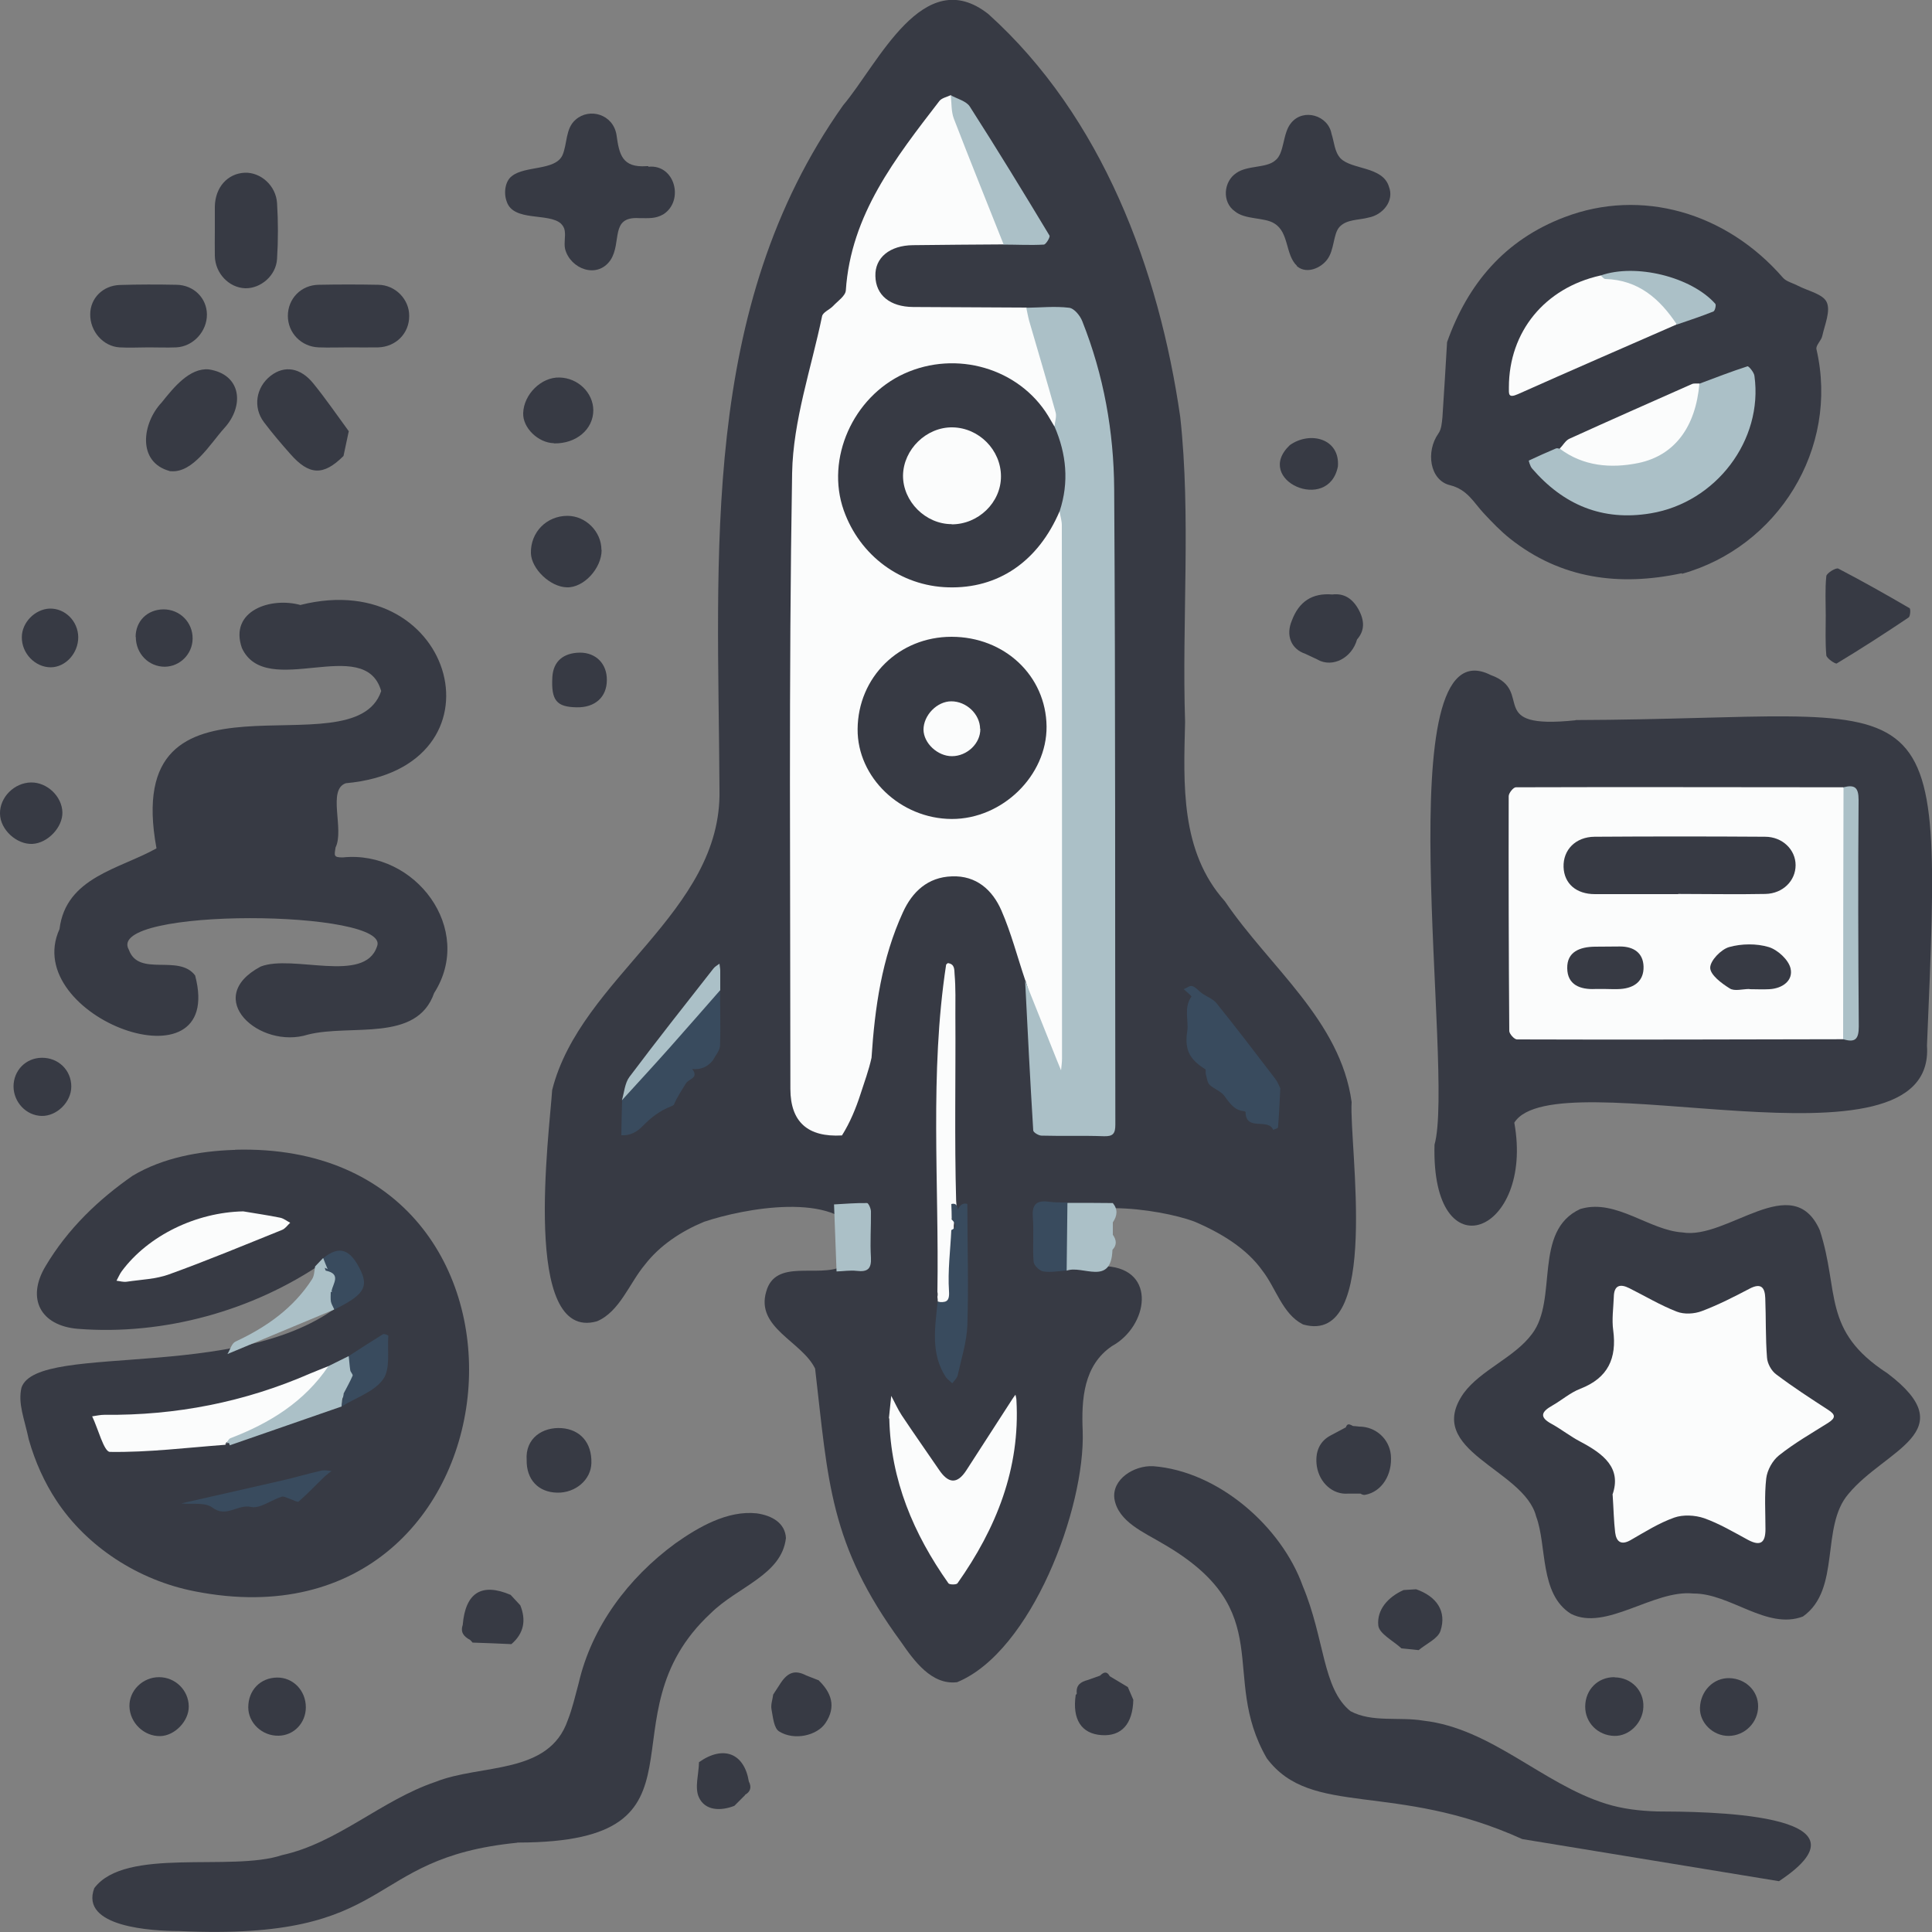 <?xml version="1.0" encoding="UTF-8"?>
<svg id="Layer_1" data-name="Layer 1" xmlns="http://www.w3.org/2000/svg" viewBox="0 0 100 100">
  <rect x="0" y="0" width="100" height="100" fill="#808080" stroke="none"/>
  <defs>
    <style>
      .cls-1 {
        fill: #394b5e;
      }

      .cls-1, .cls-2, .cls-3, .cls-4 {
        stroke-width: 0px;
      }

      .cls-2 {
        fill: #373a44;
      }

      .cls-3 {
        fill: #abc0c7;
      }

      .cls-4 {
        fill: #fbfcfc;
      }
    </style>
  </defs>
  <path class="cls-2" d="M67.42,68.54c-1.04-.54-1.38-1.87-2.07-2.76-.81-1.15-2.15-1.97-3.55-2.56-1.76-.65-6.73-1.4-7.66.66-.31,1.73,1.91,1.71,3.13,1.66,2.63.17,2.15,3.11.29,4.13-1.48,1-1.59,2.76-1.52,4.4.14,3.98-2.65,11.42-6.5,13-1.32.16-2.23-1.11-2.9-2.08-3.72-5.07-3.77-8.33-4.45-14.15-.68-1.41-3.09-2.11-2.53-3.99.48-1.72,2.67-.7,3.93-1.3.63-.29,1.07-1.02.87-1.61-1.18-2.31-6-1.38-8.02-.7-1.18.49-2.29,1.22-3.06,2.22-.8.95-1.3,2.43-2.48,2.93-3.92,1.11-2.46-9.78-2.32-11.97,1.47-5.84,8.8-9.18,8.66-15.54-.06-12.16-1.05-24.91,6.4-35.43,1.82-2.15,4.15-7.38,7.52-4.72,5.89,5.31,8.83,13.22,9.93,20.86.56,5.12.08,10.58.25,15.78-.08,3.22-.25,6.7,2.06,9.28,2.32,3.42,5.98,6.17,6.56,10.39-.14,2.25,1.53,12.63-2.49,11.52l-.05-.02Z"/>
  <path class="cls-2" d="M12.17,59.51c17.55-.48,15.3,26.27-2.07,22.86-2.96-.57-5.62-2.33-7.18-4.7-.62-.94-1.1-2-1.43-3.16-.23-1.09-.57-1.85-.38-2.68.82-2.48,12.22-.07,17.08-4.82.95-.98-.39-2.44-1.46-1.66-3.63,2.49-8.25,3.78-12.7,3.43-1.94-.16-2.67-1.57-1.68-3.23,1.16-1.96,2.77-3.48,4.51-4.69,1.58-.95,3.5-1.28,5.22-1.34h.09Z"/>
  <path class="cls-2" d="M81.55,37.27c19.01-.06,19.03-3.04,18.19,16.85.49,7.1-19.24.6-21.36,3.99,1.04,5.74-4.31,7.88-4.13,1.14,1.07-3.77-2.58-27.09,2.91-24.31,2.32.83-.38,2.84,4.4,2.34Z"/>
  <path class="cls-2" d="M15.56,31.31c8.05-2.02,10.87,8.45,2.34,9.23-.97.33-.07,2.39-.53,3.32-.07.43-.11.52.37.52,3.76-.39,6.84,3.72,4.73,7.02-.9,2.58-4.3,1.59-6.53,2.15-2.49.79-5.51-1.89-2.45-3.52,1.65-.65,5.37.9,6.02-1.03.86-1.93-14.13-2.06-12.84.16.51,1.43,2.58.2,3.43,1.33,1.61,6.11-9.09,2.14-7.02-2.4.33-2.69,3.12-3.11,5.02-4.18-1.89-10.22,10.19-3.86,11.63-8.14-.84-2.97-5.96.48-7.21-2.23-.67-1.93,1.5-2.66,3.05-2.22Z"/>
  <path class="cls-2" d="M87.05,29.67c-3.23.69-6.25.3-8.89-1.79-.49-.39-.93-.85-1.35-1.3-.53-.56-.84-1.24-1.77-1.47-1.04-.26-1.25-1.74-.59-2.67.16-.22.18-.56.21-.84.09-1.3.16-2.59.24-3.89,1.07-3.02,2.99-5.3,6.08-6.47,3.96-1.51,8.36-.26,11.31,3.14.18.2.51.27.77.41.52.27,1.3.43,1.49.85.21.46-.1,1.16-.23,1.75-.05.24-.35.49-.3.69,1.19,5.16-2.02,10.24-6.96,11.62Z"/>
  <path class="cls-2" d="M81.86,62.56c1.8-.5,3.51,1.12,5.22,1.23,2.32.4,5.7-3.28,7.11-.12,1.04,3.18.09,5.2,3.5,7.41,4.01,3.03-.12,3.95-2.01,6.24-1.47,1.69-.37,4.94-2.36,6.35-1.87.71-3.77-1.21-5.68-1.19-2.05-.21-4.52,1.97-6.33,1.05-1.64-1.03-1.23-3.53-1.8-5.04-.62-2.46-5.86-3.38-3.75-6.38.89-1.21,2.63-1.84,3.54-3.07,1.36-1.79.03-5.32,2.49-6.46l.07-.02Z"/>
  <path class="cls-2" d="M78.79,95.19c-6.62-3-10.91-1.09-13.22-4.18-2.5-4.32.69-7.61-5.38-11.11-.96-.58-2.32-1.13-2.51-2.33-.13-1,1.01-1.73,2.01-1.68,3.38.26,6.64,3.13,7.74,6.2,1.15,2.75,1.01,5.3,2.47,6.48,1.12.6,2.51.28,3.77.49,3.52.4,6.18,3.28,9.45,4.3.86.27,1.74.37,2.65.4,2.26.01,11.73.02,6.31,3.61"/>
  <path class="cls-2" d="M26.77,95.38c-8.11.8-6.11,5.1-17.5,4.57-1.38,0-5.15-.2-4.39-2.22,1.61-2.15,7.09-.83,9.72-1.71,2.88-.63,5.15-2.85,7.94-3.79,2.34-.94,5.87-.34,6.85-3.2.23-.58.39-1.27.56-1.9.67-2.92,2.56-5.45,5-7.24,1.2-.85,2.7-1.72,4.21-1.56.81.11,1.48.51,1.52,1.28-.22,1.91-2.49,2.51-3.88,3.88-5.86,5.42.67,11.85-9.94,11.88h-.09Z"/>
  <path class="cls-2" d="M33.56,8.63c1.38-.14,1.86,1.76.78,2.46-.42.24-.74.2-1.27.2-1.51-.09-.87,1.25-1.47,2.17-.69,1-2.08.46-2.35-.57-.07-.31.03-.64-.02-.95-.02-.15-.1-.27-.2-.37-.64-.57-2.45-.08-2.8-1.13-.17-.44-.09-1.07.27-1.33.68-.54,2.23-.27,2.61-1.07.26-.59.15-1.4.69-1.85.7-.62,1.93-.29,2.11.79.14,1.02.29,1.71,1.56,1.62h.09Z"/>
  <path class="cls-2" d="M67.13,13.76c-.61-.57-.4-1.74-1.18-2.2-.51-.32-1.5-.18-2.03-.62-.68-.47-.6-1.55.08-1.99.57-.4,1.54-.24,2-.64.5-.37.37-1.42.84-1.96.63-.76,1.91-.38,2.08.58.14.42.15.92.46,1.26.57.6,2.19.41,2.51,1.47.29.73-.31,1.46-1.05,1.6-.51.14-1.15.08-1.52.5-.32.37-.25,1.19-.63,1.68-.33.44-1.04.74-1.52.37l-.05-.04Z"/>
  <path class="cls-2" d="M18.07,17.98c-.52,0-1.05.02-1.57,0-.91-.03-1.6-.75-1.6-1.63,0-.89.68-1.6,1.6-1.61,1.02-.02,2.05-.02,3.08,0,.89.01,1.61.76,1.6,1.62,0,.9-.69,1.59-1.6,1.62-.5.01-1,0-1.5,0h0Z"/>
  <path class="cls-2" d="M7.69,17.98c-.5,0-1,.03-1.5,0-.85-.05-1.53-.83-1.52-1.71,0-.83.65-1.49,1.53-1.52.98-.03,1.96-.03,2.93-.01.9.01,1.57.69,1.58,1.53.01.88-.71,1.67-1.59,1.71-.48.02-.96,0-1.43,0Z"/>
  <path class="cls-2" d="M11.12,11.91c0-.41,0-.81,0-1.22.02-1,.66-1.71,1.55-1.75.82-.03,1.61.66,1.67,1.57.06.96.06,1.93,0,2.89-.05.87-.85,1.54-1.65,1.52-.84-.03-1.55-.77-1.57-1.67-.01-.45,0-.9,0-1.35,0,0,0,0,0,0Z"/>
  <path class="cls-2" d="M8.78,24.38c-1.69-.46-1.43-2.47-.41-3.55.63-.79,1.45-1.8,2.44-1.71,1.7.26,1.85,1.9.79,3.05-.72.8-1.6,2.31-2.75,2.22h-.07Z"/>
  <path class="cls-2" d="M18.05,22.33c-.09.42-.18.85-.27,1.27-1.04,1.04-1.78,1.01-2.76-.11-.47-.53-.93-1.07-1.36-1.64-.58-.77-.41-1.81.35-2.4.71-.55,1.54-.43,2.21.4.65.8,1.23,1.65,1.84,2.48Z"/>
  <path class="cls-2" d="M94.5,31.87c0-.69-.04-1.37.03-2.05.02-.16.5-.45.62-.39,1.25.65,2.47,1.34,3.69,2.05.06.04.04.42-.05.48-1.22.82-2.46,1.62-3.72,2.38-.07.04-.52-.26-.54-.42-.06-.68-.03-1.37-.03-2.05Z"/>
  <path class="cls-2" d="M72.54,85.32c-.42-.39-1.16-.76-1.2-1.19-.08-.81.5-1.47,1.31-1.83.22-.01.44-.03.65-.04,1.06.37,1.59,1.14,1.26,2.15-.13.41-.74.67-1.13,1-.3-.03-.59-.06-.89-.09Z"/>
  <path class="cls-2" d="M3.23,42.04c.02.78-.76,1.6-1.55,1.64-.82.04-1.67-.74-1.68-1.56-.02-.85.74-1.61,1.61-1.62.83-.01,1.6.72,1.62,1.55Z"/>
  <path class="cls-2" d="M26.93,83.09c.31.77.19,1.45-.46,2.01-.67-.03-1.34-.06-2.01-.08-.04-.05-.08-.09-.13-.14-.32-.17-.51-.39-.38-.77.14-1.68.98-2.2,2.48-1.56.17.18.33.36.5.54Z"/>
  <path class="cls-2" d="M8.23,86.81c.84,0,1.53.67,1.54,1.51.01.76-.72,1.52-1.47,1.54-.85.02-1.58-.69-1.6-1.54-.02-.81.68-1.51,1.53-1.51Z"/>
  <path class="cls-2" d="M83.58,86.82c.86.01,1.52.69,1.48,1.54-.03.81-.73,1.51-1.5,1.49-.86-.02-1.52-.69-1.51-1.53.01-.87.66-1.52,1.52-1.51Z"/>
  <path class="cls-2" d="M91,88.32c0,.83-.68,1.52-1.52,1.53-.81.01-1.52-.68-1.49-1.46.03-.87.7-1.55,1.52-1.53.84.02,1.5.66,1.49,1.47Z"/>
  <path class="cls-2" d="M15.83,88.37c0,.81-.62,1.46-1.41,1.47-.85.02-1.57-.66-1.57-1.47,0-.89.63-1.53,1.49-1.54.83-.01,1.49.67,1.49,1.54Z"/>
  <path class="cls-2" d="M.7,56.24c0-.83.63-1.48,1.46-1.49.86-.01,1.53.64,1.53,1.49,0,.8-.75,1.54-1.54,1.52-.79-.02-1.44-.7-1.45-1.52Z"/>
  <path class="cls-2" d="M7.02,32.97c0-.82.6-1.42,1.44-1.43.85,0,1.52.67,1.51,1.52-.01.8-.66,1.44-1.44,1.45-.84,0-1.5-.68-1.5-1.54Z"/>
  <path class="cls-2" d="M4.05,32.98c0,.83-.65,1.55-1.42,1.56-.81,0-1.51-.72-1.5-1.56,0-.76.68-1.45,1.44-1.48.8-.02,1.47.65,1.48,1.48Z"/>
  <path class="cls-2" d="M38.57,92.91c-.19.19-.37.37-.56.56-.72.28-1.51.25-1.83-.43-.24-.5-.01-1.21,0-1.83,1.26-.89,2.34-.47,2.58,1,.15.29.09.53-.2.69Z"/>
  <path class="cls-2" d="M31.14,28.47c0,.95-.93,1.96-1.8,1.93-.86-.02-1.83-.95-1.86-1.76-.03-1.09.81-1.94,1.89-1.94.95,0,1.76.82,1.76,1.76Z"/>
  <path class="cls-2" d="M28.67,22.94c-.82-.02-1.62-.8-1.59-1.56.03-.97.94-1.87,1.88-1.84.96.02,1.74.79,1.75,1.69,0,.99-.88,1.74-2.03,1.72Z"/>
  <path class="cls-2" d="M70.42,77.31c-.22,0-.44,0-.65,0-.78.06-1.47-.55-1.61-1.41-.11-.74.14-1.31.73-1.61.26-.14.51-.27.77-.41.08-.25.23-.14.37-.07.11,0,.21.02.32.03.86,0,1.56.64,1.64,1.47.09,1.02-.47,1.9-1.32,2.06-.09.02-.17-.01-.25-.06Z"/>
  <path class="cls-2" d="M68.2,34.14c-.21-.1-.43-.2-.64-.3-.74-.25-1.02-.96-.69-1.73.36-.96,1.04-1.43,2.09-1.34.58-.07,1.02.18,1.35.76.34.62.32,1.12-.07,1.57h.05s-.05,0-.05,0c-.27.96-1.26,1.47-2.03,1.05Z"/>
  <path class="cls-2" d="M27.26,75.57c-.08-1.13.83-1.72,1.81-1.65.95.07,1.57.74,1.54,1.81-.02.86-.82,1.55-1.77,1.53-.98-.02-1.6-.68-1.58-1.7Z"/>
  <path class="cls-2" d="M42.36,86.96c.68.65.93,1.38.37,2.22-.43.65-1.61.93-2.4.44-.28-.17-.32-.75-.4-1.16-.04-.24.06-.5.09-.75.13-.2.26-.4.39-.6.38-.57.76-.68,1.32-.39.2.08.41.16.61.24Z"/>
  <path class="cls-3" d="M57.58,64.69c-.06,1.91-1.55.77-2.37,1.08-.28-1.17-.4-2.35.04-3.51.78,0,1.56,0,2.35.01.27.33.23.66,0,1,0,.21,0,.43,0,.64.19.27.22.53-.02.78Z"/>
  <path class="cls-2" d="M58.38,87.33c.09.22.19.43.28.65-.03,1.25-.61,1.9-1.64,1.83-1.05-.07-1.53-.82-1.34-2.09.05-.02.06-.06.05-.11-.03-.4.22-.56.56-.65.22-.08.43-.15.65-.23.18-.18.35-.25.5.03.32.19.63.38.95.57Z"/>
  <path class="cls-2" d="M29.84,36.61c-1.02-.02-1.32-.34-1.25-1.57.05-.83.59-1.25,1.43-1.26.83,0,1.4.58,1.39,1.42,0,.88-.61,1.43-1.56,1.41Z"/>
  <path class="cls-3" d="M43.17,62.34c.57-.03,1.14-.08,1.71-.07.07,0,.2.28.2.44.01.79-.05,1.59,0,2.38.03.58-.17.76-.74.69-.34-.04-.69.02-1.04.03-.04-1.15-.09-2.3-.13-3.46Z"/>
  <path class="cls-2" d="M66.76,23.04c1.04-.74,2.6-.35,2.49,1.1-.48,2.45-4.39.71-2.49-1.1Z"/>
  <path class="cls-4" d="M53.07,50.75c-.41-1.21-.73-2.46-1.24-3.63-.46-1.05-1.29-1.81-2.56-1.76-1.25.04-2.05.8-2.53,1.85-1.1,2.39-1.46,4.95-1.63,7.54-.14.64-.37,1.26-.57,1.88-.24.74-.54,1.47-.96,2.14q-2.66.15-2.67-2.4c0-10.63-.09-21.26.09-31.89.05-2.71.99-5.41,1.55-8.11.04-.21.39-.34.57-.53.24-.26.64-.52.66-.81.26-3.92,2.57-6.85,4.84-9.8.12-.16.4-.21.6-.31.61,2.3,1.82,4.38,2.57,6.64.12.35.4.68.17,1.09-1.57.01-3.13.02-4.7.04-1.21.01-1.98.65-1.95,1.6.02.99.76,1.59,1.95,1.6,1.96.01,3.91.02,5.87.03.36.33.39.8.55,1.21.49,1.32.88,2.68,1.15,4.06.06.31.16.64-.15.89-.35,0-.46-.29-.6-.52-1.88-3.03-6.01-3.17-8.25-1.43-2.24,1.74-3.26,5.42-.77,8.21,2.46,2.75,7.22,2.43,9.21-1.07.13-.22.22-.47.38-.67.11-.14.23-.28.41-.07.16.3.14.63.14.95,0,8.98,0,17.97,0,26.95,0,.37.13.96-.26,1.03-.45.08-.44-.54-.54-.87-.41-1.29-.95-2.53-1.32-3.84Z"/>
  <path class="cls-3" d="M54.58,22.07c.02-.24.12-.5.06-.72-.44-1.58-.91-3.16-1.37-4.74-.06-.22-.1-.46-.15-.68.74-.01,1.49-.09,2.22,0,.26.03.57.41.68.7,1.11,2.79,1.63,5.71,1.65,8.68.07,10.96.04,21.92.06,32.89,0,.47-.11.63-.61.61-1.07-.04-2.14,0-3.21-.03-.15,0-.43-.17-.43-.27-.16-2.58-.29-5.16-.42-7.75.54,1.36,1.09,2.72,1.63,4.08.08.19.16.38.23.56.02-.21.05-.41.05-.62,0-9.2,0-18.4-.01-27.59,0-.24-.08-.49-.12-.73-.18-.19-.08-.4-.06-.61.15-1.07.2-2.13-.19-3.16-.07-.2-.15-.41-.03-.62Z"/>
  <path class="cls-4" d="M46.01,73.41c.04-.39.08-.78.12-1.16.18.33.33.68.54,1,.63.95,1.29,1.88,1.93,2.82.47.7.93.79,1.42.03.79-1.22,1.58-2.45,2.37-3.67.05-.08.11-.16.17-.24.02.09.05.19.05.28.2,3.54-1.04,6.63-3.05,9.48-.05.08-.42.08-.47,0-1.81-2.56-2.99-5.35-3.06-8.53Z"/>
  <path class="cls-1" d="M66.27,56.3c-.04.85-.07,1.45-.12,2.05,0,.05-.16.09-.25.13-.26-.63-1.42.1-1.43-.92,0-.02-.07-.05-.11-.05-.4-.04-.64-.29-.98-.78-.18-.25-.54-.36-.77-.58-.13-.13-.14-.37-.2-.56-.02-.08.02-.22-.03-.25-.73-.46-1.09-.93-.93-1.95.09-.56-.2-1.22.22-1.81.02-.02-.26-.25-.4-.38.15-.06.32-.2.44-.16.19.06.33.25.5.37.25.18.58.29.76.52,1.03,1.28,2.03,2.59,3.03,3.9.16.21.25.47.26.49Z"/>
  <path class="cls-3" d="M51.95,12.66c-.86-2.17-1.74-4.34-2.58-6.52-.14-.37-.11-.8-.16-1.21.34.19.81.3.99.59,1.41,2.2,2.77,4.43,4.12,6.67.05.08-.18.46-.29.47-.69.04-1.39,0-2.09,0Z"/>
  <path class="cls-1" d="M37.27,51.26c0,.96.03,1.91,0,2.86-.01.26-.24.51-.37.76-.27.34-.63.5-1.07.45.36.48-.18.5-.33.75-.21.35-.46.71-.62,1.1-.04.04-.1.07-.16.09-.57.22-1.03.58-1.44,1-.31.32-.66.52-1.12.49.01-.61.02-1.22.04-1.83.31-.63.91-1.02,1.34-1.55,1.03-1.29,2.07-2.58,3.16-3.83.14-.16.26-.42.58-.31Z"/>
  <path class="cls-4" d="M48.54,67.38c0-.09-.01-.18-.02-.26.02-.08.02-.17,0-.25.09-5.64-.41-11.3.45-16.93,0-.03.06-.06.09-.09.37.05.33.34.35.58.06.7.04,1.41.04,2.11.02,3.21-.05,6.41.04,9.62.04.31.02.61-.08.91-.04.25-.07.5-.02.75.06,1.02.09,2.04-.03,3.05-.07.57-.25.66-.82.5Z"/>
  <path class="cls-1" d="M49.26,63.09c0-.26-.01-.51-.02-.77.23-.06.3.07.34.26.01.06.03-.02.03-.03.08-.16.2-.27.4-.25.02,0,.04.01.06.02,0,2.09.07,4.18,0,6.27-.03.87-.31,1.73-.5,2.59-.03.15-.18.28-.28.42-.11-.11-.25-.2-.34-.33-.79-1.22-.55-2.56-.42-3.88.4.02.63.03.59-.56-.07-1.05.07-2.11.12-3.16.37-.18.18-.38,0-.57Z"/>
  <path class="cls-3" d="M37.27,51.26c-.87.99-1.74,1.99-2.62,2.98-.81.91-1.64,1.81-2.46,2.71.12-.41.15-.89.39-1.21,1.42-1.89,2.88-3.74,4.34-5.6.08-.11.21-.18.32-.26.01.12.04.24.04.36,0,.34,0,.68,0,1.02Z"/>
  <path class="cls-1" d="M55.25,62.25c-.01,1.17-.03,2.34-.04,3.51-.41.03-.82.11-1.21.05-.19-.03-.48-.31-.5-.49-.06-.76.02-1.53-.04-2.3-.05-.64.15-.91.82-.82.32.05.65.03.97.04Z"/>
  <path class="cls-4" d="M11.68,74.78c-2,.15-4,.4-5.99.37-.31,0-.61-1.2-.92-1.84.21-.03.42-.08.63-.08,3.71.04,7.27-.66,10.66-2.14.31-.13.62-.25.94-.38-.03.69-.57,1.09-1.01,1.49-1.2,1.1-2.57,1.96-4.17,2.41-.09.03-.15.07-.15.17Z"/>
  <path class="cls-4" d="M12.59,62.7c.64.11,1.29.2,1.92.33.18.04.34.17.51.26-.14.13-.25.3-.42.37-1.94.78-3.88,1.59-5.85,2.3-.68.25-1.45.27-2.18.38-.18.03-.36-.03-.54-.05.09-.16.16-.34.27-.49,1.37-1.85,3.85-3.05,6.29-3.1Z"/>
  <path class="cls-3" d="M11.68,74.78c.08-.12.14-.3.25-.34,2.04-.78,3.83-1.89,5.07-3.73.35-.17.7-.35,1.05-.52.53.66.45,1.28-.12,1.88-.03.05-.06.1-.09.14-.18.16-.12.39-.16.59-1.93.67-3.86,1.34-5.79,2.01-.02-.16-.1-.15-.2-.07,0,0,0,.04,0,.04Z"/>
  <path class="cls-3" d="M11.77,70.09c.14-.22.22-.56.42-.65,1.61-.75,3.01-1.74,3.97-3.24.11-.18.11-.43.15-.65.14-.14.27-.29.41-.43.09,0,.17.01.25.06.11.08.22.18.21.3-.06.44.61.79.14,1.27,0,.06-.02.11-.02.17.11.29-.14.57,0,.86-1.85.77-3.69,1.54-5.54,2.31Z"/>
  <path class="cls-1" d="M9.41,77.81c1.7-.39,3.4-.77,5.1-1.16.71-.16,1.41-.37,2.12-.53.17-.04.35,0,.53.02-.12.09-.24.18-.35.28-.45.43-.88.89-1.35,1.3-.06.05-.3-.09-.46-.14-.14-.04-.3-.15-.42-.11-.54.17-1.13.63-1.58.53-.7-.16-1.28.58-2.01.03-.37-.28-1.05-.16-1.58-.21h0Z"/>
  <path class="cls-1" d="M17.78,72.14c.16-.31.33-.61.47-.93.03-.07-.1-.18-.12-.28-.04-.25-.05-.5-.08-.74.59-.38,1.17-.76,1.77-1.13.06-.04.28.05.28.08-.06.77.12,1.71-.27,2.25-.46.65-1.41.95-2.15,1.41.04-.22.07-.44.11-.66,0,0,0,0,0,0Z"/>
  <path class="cls-1" d="M17.31,67.78c-.06-.13-.15-.26-.18-.4-.03-.16-.01-.34-.01-.51.04.01.06,0,.06-.01,0-.03,0-.04-.02-.04.08-.39.51-.88-.29-1.05-.03,0-.04-.1-.06-.15.05.02.1.05.15.07-.08-.19-.16-.38-.23-.57.85-.68,1.42-.47,1.96.69.38.83.09,1.25-1.38,1.97Z"/>
  <path class="cls-4" d="M95.4,53.79c-5.63.01-11.25.03-16.88.01-.14,0-.39-.28-.4-.43-.03-4.05-.04-8.11-.03-12.16,0-.16.24-.46.37-.46,5.65-.02,11.3,0,16.95,0,.25.23.24.54.24.84,0,3.79,0,7.58,0,11.37,0,.29.02.61-.25.83Z"/>
  <path class="cls-3" d="M95.4,53.79c0-4.35.01-8.69.02-13.04.58-.15.78.01.78.65-.03,3.91-.02,7.82.01,11.73,0,.65-.18.85-.8.66Z"/>
  <path class="cls-3" d="M87.96,19.86c.83-.31,1.65-.63,2.49-.9.06-.02.34.31.36.5.46,3.32-1.99,6.55-5.37,7.11-2.51.42-4.53-.45-6.14-2.32-.1-.11-.18-.41-.17-.41.46-.22.94-.43,1.41-.63.05-.02.13,0,.19.02.23-.13.44-.02.61.1.59.41,1.25.48,1.96.53,2.31.16,3.95-1.03,4.38-3.29.05-.25.09-.51.28-.71Z"/>
  <path class="cls-4" d="M86.79,16.79c-2.74,1.2-5.49,2.39-8.22,3.61-.52.23-.47-.02-.47-.35,0-2.88,1.86-5.15,4.74-5.79,1.51-.04,2.66.64,3.59,1.75.19.22.44.43.35.78Z"/>
  <path class="cls-4" d="M87.96,19.86c-.19,2.21-1.26,3.72-3.18,4.11-1.4.28-2.83.17-4.05-.75.17-.17.3-.42.5-.51,2.11-.96,4.22-1.89,6.34-2.83.11-.05.26-.02.39-.03Z"/>
  <path class="cls-3" d="M86.79,16.79c-.88-1.32-1.98-2.3-3.7-2.35-.08,0-.16-.12-.24-.18,1.8-.64,4.68.06,5.93,1.46.06.06-.01.36-.09.4-.62.25-1.26.46-1.9.68Z"/>
  <path class="cls-4" d="M83.46,77.37c.49-1.39-.47-2.12-1.66-2.75-.52-.27-.98-.64-1.49-.92-.67-.36-.51-.64.04-.95.49-.28.93-.67,1.45-.87,1.44-.56,1.89-1.58,1.7-3.02-.08-.57.01-1.16.03-1.73.01-.6.32-.7.81-.45.82.41,1.6.88,2.45,1.21.38.15.91.12,1.3-.03.85-.32,1.67-.74,2.47-1.16.61-.32.79-.04.81.49.04,1.03.01,2.06.09,3.08.02.31.23.69.48.87.86.65,1.77,1.24,2.68,1.83.39.25.41.42,0,.68-.86.54-1.75,1.05-2.54,1.68-.34.27-.61.77-.66,1.19-.1.87-.04,1.75-.04,2.63,0,.68-.24.91-.91.55-.74-.4-1.48-.84-2.27-1.12-.47-.16-1.09-.19-1.54-.03-.79.28-1.52.74-2.25,1.16-.5.29-.75.09-.81-.39-.07-.59-.08-1.2-.13-1.95Z"/>
  <path class="cls-2" d="M54.58,22.07c.62,1.43.76,2.89.27,4.38-1.11,2.61-3.18,4.03-5.78,3.95-2.45-.07-4.57-1.64-5.4-3.99-.94-2.67.48-5.86,3.13-7.07,2.7-1.23,5.94-.28,7.45,2.18.11.18.22.37.33.56Z"/>
  <path class="cls-2" d="M49.25,32.96c2.75,0,4.89,2.02,4.92,4.64.02,2.54-2.29,4.8-4.91,4.79-2.65-.01-4.89-2.15-4.87-4.65.02-2.69,2.14-4.78,4.86-4.78Z"/>
  <path class="cls-2" d="M86.87,46.28c-1.44,0-2.88,0-4.32,0-.97,0-1.59-.55-1.62-1.4-.03-.89.62-1.56,1.6-1.57,2.94-.02,5.89-.02,8.83,0,.9,0,1.58.67,1.58,1.47,0,.81-.66,1.47-1.56,1.49-1.5.03-3.01,0-4.52,0h0Z"/>
  <path class="cls-2" d="M90.55,51.19c-.35,0-.78.13-1.02-.03-.42-.26-1.01-.7-1.01-1.07,0-.37.56-.95.98-1.07.64-.18,1.42-.19,2.05,0,.46.14,1.03.66,1.13,1.11.14.62-.41,1.03-1.09,1.07-.35.02-.69,0-1.04,0,0,0,0,0,0,0Z"/>
  <path class="cls-2" d="M83.1,51.19c-.17,0-.35,0-.52,0-.8.04-1.45-.22-1.46-1.07-.02-.86.66-1.11,1.43-1.12.43,0,.87-.01,1.3-.01.72,0,1.2.34,1.22,1.04.02.73-.46,1.11-1.2,1.16-.26.02-.52,0-.78,0Z"/>
  <path class="cls-4" d="M49.26,27.13c-1.36,0-2.53-1.18-2.52-2.52.02-1.35,1.21-2.51,2.56-2.49,1.37.02,2.51,1.17,2.51,2.54,0,1.35-1.17,2.48-2.55,2.48Z"/>
  <path class="cls-4" d="M50.74,37.72c.02.75-.68,1.42-1.47,1.42-.74,0-1.46-.67-1.47-1.37,0-.75.7-1.47,1.44-1.47.78,0,1.48.66,1.49,1.42Z"/>
</svg>